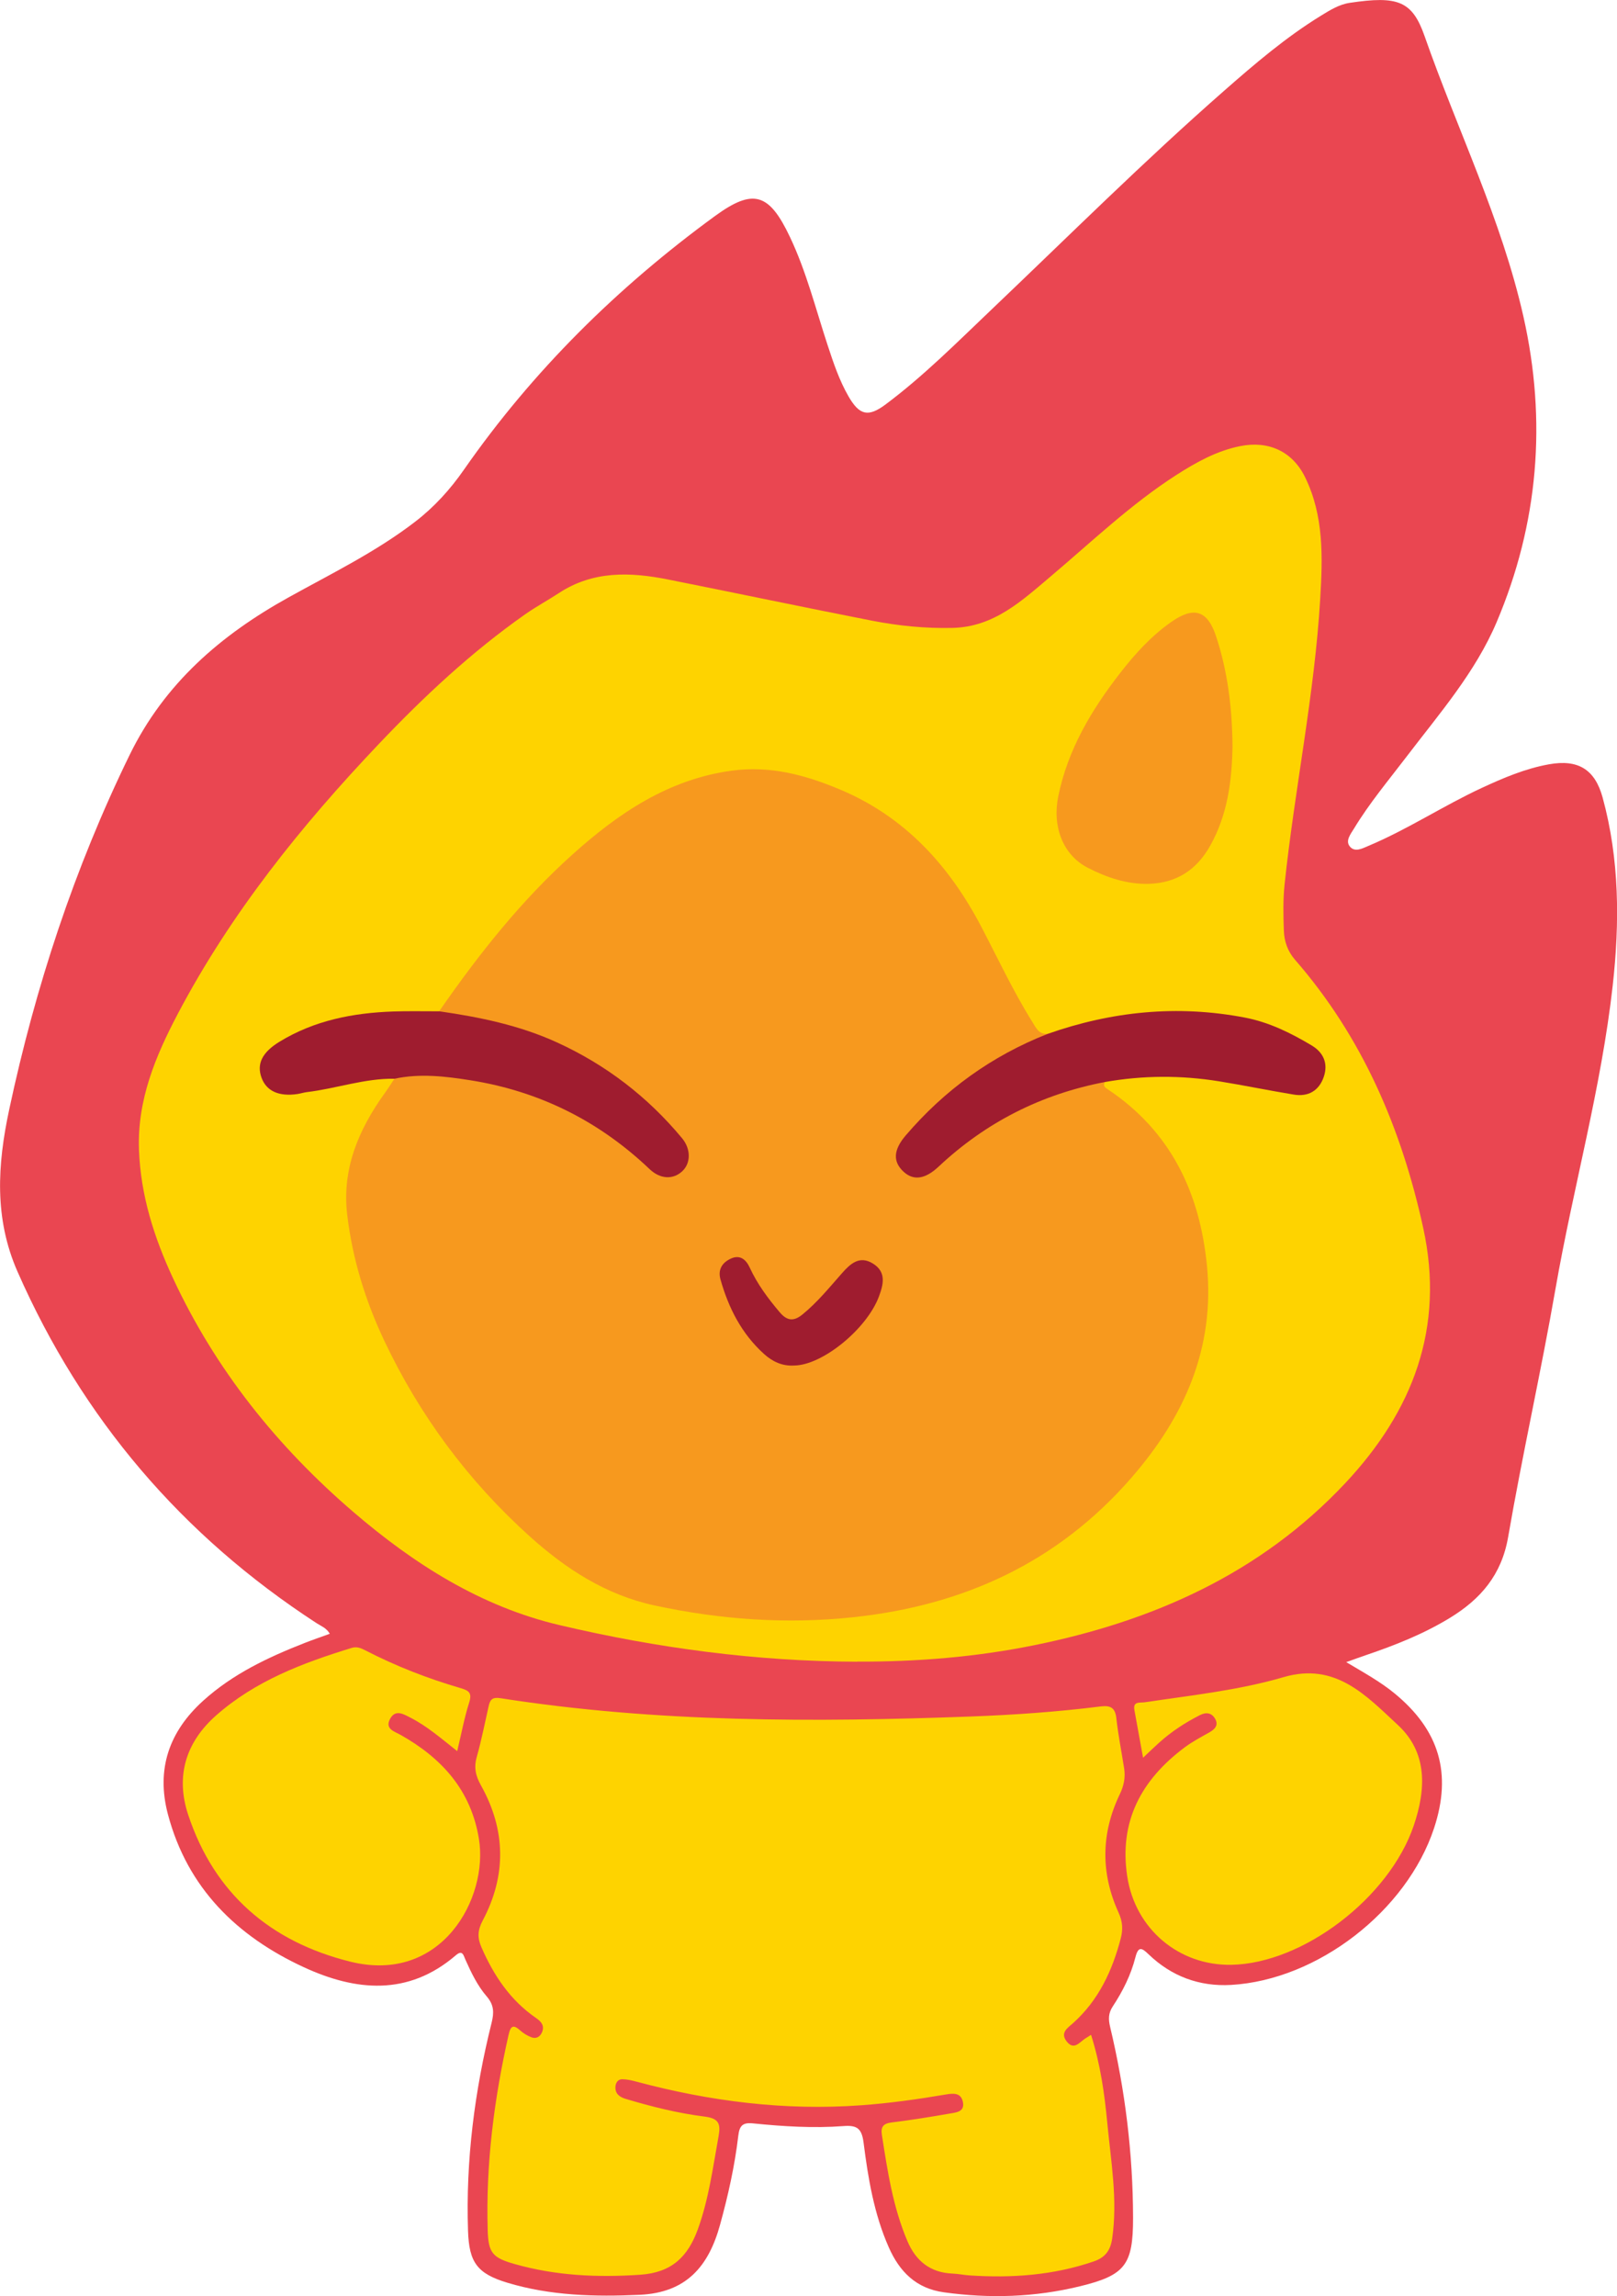 <?xml version="1.0" encoding="UTF-8"?>
<svg id="Calque_2" data-name="Calque 2" xmlns="http://www.w3.org/2000/svg" viewBox="0 0 331.26 470.12">
  <defs>
    <style>
      .cls-1 {
        fill: #9f1c2f;
      }

      .cls-1, .cls-2, .cls-3, .cls-4 {
        stroke-width: 0px;
      }

      .cls-2 {
        fill: #f7991e;
      }

      .cls-3 {
        fill: #ea4651;
      }

      .cls-4 {
        fill: #fed300;
      }
    </style>
  </defs>
  <g id="Groupe">
    <path class="cls-3" d="M275.77,340.32c3.68,2.2,7,4.01,9.94,6.43,9.17,7.54,11.78,16.39,8.06,27.62-5.6,16.9-23.83,31.04-41.57,32.06-6.48.37-12.21-1.75-16.92-6.29-1.4-1.36-2.1-1.64-2.68.64-.92,3.6-2.58,6.93-4.62,10.02-.95,1.44-.93,2.67-.55,4.26,3.06,12.84,4.67,25.87,4.69,39.07.01,9.64-1.62,11.75-10.91,14.01-9.18,2.24-18.47,2.53-27.84,1.23-5.71-.79-9.09-4.23-11.29-9.2-3.03-6.84-4.24-14.15-5.17-21.47-.37-2.91-1.37-3.58-4.1-3.37-6.19.47-12.39.07-18.56-.55-2.16-.22-2.77.51-3.01,2.59-.73,6.15-2.08,12.19-3.73,18.17-2.33,8.48-6.88,13.91-16.45,14.34-9.2.41-18.26.2-27.11-2.47-6.17-1.86-7.86-4.14-8.07-10.62-.48-14.43,1.34-28.63,4.83-42.61.52-2.07.5-3.65-.98-5.37-1.92-2.22-3.2-4.9-4.4-7.59-.39-.87-.58-2.04-1.95-.86-9.78,8.4-20.52,7.35-31.15,2.44-13.7-6.33-23.83-16.2-27.83-31.3-2.44-9.22.22-16.92,7.2-23.24,6.07-5.5,13.32-8.92,20.84-11.86,1.61-.63,3.24-1.19,5.12-1.87-.69-1.22-1.83-1.59-2.75-2.2-27.52-17.91-47.95-41.81-61.21-71.92-4.84-10.98-4.12-21.96-1.72-33.2,5.37-25.17,13.35-49.42,24.66-72.6,7.14-14.63,18.64-24.56,32.54-32.27,8.82-4.9,17.94-9.33,25.99-15.53,3.91-3.01,7.16-6.59,9.98-10.65,14.12-20.26,31.48-37.36,51.37-51.89,7.91-5.78,11.15-4.73,15.4,4.24,3.37,7.09,5.27,14.7,7.71,22.12,1.19,3.62,2.39,7.23,4.3,10.54,2.23,3.86,4.03,4.3,7.58,1.65,7.86-5.87,14.76-12.83,21.85-19.57,15.75-14.99,31.16-30.33,47.52-44.67,6.29-5.52,12.66-10.96,19.82-15.36,1.85-1.14,3.74-2.32,5.92-2.64,9.83-1.47,12.79-.41,15.32,6.82,6.7,19.15,15.75,37.49,20.24,57.39,4.83,21.4,3.09,42.4-5.48,62.6-4.36,10.28-11.74,18.74-18.46,27.55-3.69,4.84-7.61,9.51-10.77,14.73-.65,1.07-1.76,2.42-.91,3.57,1.03,1.39,2.62.49,3.88-.04,8.03-3.37,15.31-8.2,23.2-11.86,4.45-2.06,8.93-3.97,13.78-4.84,5.96-1.07,9.41,1.03,10.99,6.79,3.47,12.68,3.51,25.58,2.07,38.51-2.34,20.98-8.1,41.33-11.72,62.08-2.96,17-6.77,33.86-9.71,50.87-1.34,7.72-5.62,12.68-11.93,16.53-5.42,3.31-11.26,5.61-17.24,7.64-1.21.41-2.41.85-4,1.42Z"/>
    <path class="cls-4" d="M175.59,340.25c-20.63-.07-40.95-2.78-60.98-7.5-16.13-3.8-29.78-12.49-42.2-23.14-15.61-13.4-28.27-29.17-36.98-47.91-3.86-8.31-6.62-16.94-6.96-26.27-.37-10.22,3.39-19.18,7.97-27.87,10.84-20.55,25.24-38.46,41.18-55.24,9.23-9.72,18.99-18.82,29.97-26.54,2.22-1.56,4.63-2.85,6.9-4.34,7-4.6,14.61-4.33,22.34-2.79,13.95,2.78,27.86,5.71,41.81,8.44,5.43,1.06,10.94,1.61,16.51,1.48,8.46-.2,14.14-5.52,20.04-10.5,8.47-7.15,16.49-14.85,25.87-20.86,4.04-2.58,8.21-4.9,12.99-5.86,5.77-1.16,10.69,1.03,13.3,6.34,3.89,7.92,3.62,16.45,3.11,24.93-1.17,19.65-5.24,38.94-7.3,58.48-.33,3.12-.26,6.3-.15,9.45.08,2.18.76,4.21,2.28,5.96,13.84,15.88,21.83,34.6,26.28,54.96,4.45,20.37-2.11,37.44-15.99,52.23-17.36,18.49-39.31,28.22-63.7,33.17-11.96,2.43-24.08,3.41-36.28,3.36Z"/>
    <path class="cls-4" d="M223.52,416.67c1.9,5.99,2.75,12,3.32,18,.74,7.87,2.16,15.71,1,23.7-.37,2.55-1.53,3.91-3.79,4.68-8.25,2.83-16.76,3.43-25.39,2.86-1.19-.08-2.37-.33-3.56-.38-4.54-.19-7.49-2.6-9.2-6.63-2.97-6.96-4.09-14.38-5.24-21.79-.25-1.64.31-2.31,2-2.52,3.98-.49,7.95-1.13,11.91-1.82,1.31-.23,3.14-.34,2.68-2.43-.4-1.82-1.87-1.75-3.4-1.49-5.78.98-11.57,1.8-17.43,2.22-15.67,1.14-30.98-.8-46.09-4.85-.93-.25-1.9-.47-2.85-.48-.88-.01-1.36.73-1.4,1.53-.08,1.42.8,2.1,2.09,2.49,5.31,1.59,10.7,2.94,16.19,3.63,2.87.36,3.32,1.45,2.85,4.02-1.17,6.4-2,12.85-4.24,19.03-2.04,5.64-5.36,8.89-11.81,9.33-8.78.6-17.36.2-25.8-2.21-4.46-1.27-5.31-2.29-5.45-6.87-.4-13.54,1.3-26.86,4.28-40.05.44-1.96,1.03-2.11,2.44-.84.63.57,1.42,1.03,2.21,1.34.91.35,1.71.02,2.15-.92.66-1.4-.1-2.28-1.15-3-5.29-3.63-8.69-8.71-11.21-14.5-.84-1.92-.81-3.45.25-5.46,4.9-9.22,4.76-18.57-.35-27.69-1.09-1.95-1.48-3.65-.86-5.82.97-3.44,1.66-6.96,2.45-10.46.31-1.38.84-1.82,2.47-1.56,31.92,4.98,64.05,4.93,96.22,3.74,8.91-.33,17.79-.95,26.63-2.06,1.95-.24,3,.16,3.25,2.36.38,3.45,1.06,6.86,1.6,10.29.3,1.88-.05,3.58-.89,5.33-3.85,8.01-3.93,16.16-.25,24.23.84,1.84.93,3.43.45,5.28-1.74,6.64-4.54,12.66-9.76,17.34-1.12,1-2.7,1.95-1.34,3.73,1.47,1.93,2.62.23,3.81-.56.35-.23.7-.44,1.23-.77Z"/>
    <path class="cls-4" d="M93.67,358.56c-3.31-2.61-6.17-5.11-9.56-6.84-1.48-.76-3.12-1.79-4.21.26-1.1,2.06.93,2.55,2.16,3.25,8.45,4.76,14.42,11.31,16.05,21.28,1.99,12.13-7.62,29.82-26.38,25.15-16.27-4.05-27.82-13.89-33.18-30.07-2.6-7.83-.55-14.8,5.72-20.34,8.02-7.08,17.73-10.74,27.75-13.82,1.08-.33,1.89.02,2.77.47,6.29,3.25,12.85,5.8,19.64,7.78,1.64.48,2.31.99,1.69,2.92-.99,3.09-1.58,6.3-2.45,9.94Z"/>
    <path class="cls-4" d="M234.17,359.91c-.65-3.59-1.2-6.67-1.77-9.74-.35-1.89,1.15-1.47,2.08-1.61,9.54-1.43,19.2-2.44,28.47-5.15,10.69-3.13,16.97,3.84,23.4,9.78,6.14,5.66,5.8,13.18,3.27,20.62-5.02,14.78-22.67,28.23-37.34,28.5-10.79.2-19.71-7.35-21.35-18.08-1.73-11.32,2.92-19.83,11.75-26.43,1.56-1.16,3.3-2.09,5-3.04,1.19-.66,2.02-1.5,1.24-2.84-.68-1.18-1.78-1.41-3.09-.74-3.02,1.53-5.83,3.36-8.35,5.63-.96.86-1.89,1.76-3.33,3.12Z"/>
    <path class="cls-3" d="M298.74,74.73c0-3.8-.04-7.6.03-11.4.02-.95-.66-2.55.94-2.63,1.31-.06,1.49,1.5,1.52,2.52.22,8.02,1.26,16.04.61,24.07-.53,6.58-.51,13.22-1.73,19.74-.24,1.27-.53,2.54-.9,3.78-.21.71-.53,1.59-1.49,1.44-.97-.15-.88-1.08-.94-1.83-.31-3.82.43-7.58.82-11.34.85-8.1,1.32-16.21,1.14-24.35Z"/>
    <path class="cls-3" d="M291.67,97.35c-.92,11.34-2.1,23.29-5.33,34.93-.09.31-.15.64-.28.93-.44.95-.68,2.48-1.98,2.2-1.63-.36-1.02-1.98-.83-3.04,1.28-7.13,2.73-14.24,3.96-21.38.96-5.54,1.62-11.13,1.84-16.77.05-1.21-.35-3.07,1.51-3.02,1.74.05.98,1.82,1.09,2.89.09.86.02,1.73.02,3.25Z"/>
    <path class="cls-3" d="M71.34,123.75c-.72.11-1.22-.07-1.44-.65-.42-1.08.29-1.62,1.09-2.05,3.74-1.98,7.48-3.96,11.24-5.91,7.61-3.95,15.24-7.87,22.86-11.8.48-.25.97-.48,1.47-.71.72-.33,1.5-.63,1.96.32.46.96-.34,1.37-.98,1.75-3.75,2.18-7.44,4.48-11.29,6.48-7.7,4.02-15.48,7.87-23.24,11.79-.58.29-1.18.55-1.66.78Z"/>
    <path class="cls-3" d="M119.93,103.98c-.12,1.17-.89,1.45-1.54,1.8-6.49,3.46-13,6.91-19.5,10.35-1.01.53-2.16.98-2.81-.31-.6-1.18.47-1.71,1.35-2.16,6.55-3.36,13.09-6.73,19.66-10.05.98-.5,2.22-1.1,2.83.37Z"/>
    <path class="cls-2" d="M226.37,221.55c-.47.77-.04,1.1.59,1.51,12.89,8.6,18.84,21.14,20.3,36.14,1.64,16.86-4.62,30.9-15.47,43.37-15.1,17.36-34.41,26.17-56.99,28.57-13.71,1.46-27.25.49-40.71-2.41-10-2.16-18.22-7.52-25.62-14.19-12.56-11.32-22.49-24.69-29.74-40-3.88-8.2-6.53-16.78-7.6-25.8-1.12-9.41,2.34-17.46,7.68-24.9.7-.97,1.34-1.98,2-2.97,1.82-2.07,4.3-1.83,6.64-1.72,17.44.83,32.73,6.96,45.7,18.73,1.6,1.46,3.36,2.61,5.49.99,1.55-1.17,1.5-3.56-.37-5.81-9.16-10.99-20.75-18.29-34.48-22.19-3.34-.95-6.72-1.73-10.19-2.09-1.39-.14-2.86-.21-3.62-1.73,8.05-11.61,16.79-22.67,27.33-32.12,9.37-8.41,19.6-15.35,32.57-17.13,7.85-1.07,15.04.86,22.11,3.82,13.35,5.57,22.45,15.57,29.03,28.12,3.42,6.53,6.54,13.23,10.46,19.5.72,1.15,1.32,2.6,3.12,2.44-.13,1.89-1.84,1.88-3.02,2.41-9.69,4.33-17.89,10.62-24.8,18.64-.57.66-1.13,1.33-1.53,2.1-.73,1.4-.68,2.72.45,3.89,1.13,1.17,2.47,1.26,3.9.66,1.23-.51,2.1-1.51,3.08-2.38,8.63-7.62,18.46-12.97,29.69-15.64,1.3-.31,2.71-1.1,3.98.15Z"/>
    <path class="cls-2" d="M252.5,152.56c-.11,7.1-.95,14.15-4.58,20.61-2.78,4.96-6.93,7.66-12.63,7.8-4.46.11-8.61-1.31-12.47-3.3-5.07-2.62-7.28-8.41-6.03-14.58,1.95-9.61,6.83-17.77,12.75-25.37,3-3.86,6.29-7.47,10.33-10.32,4.67-3.3,7.49-2.5,9.27,2.93,2.36,7.16,3.27,14.57,3.35,22.22Z"/>
    <path class="cls-1" d="M226.37,221.55c-13.03,2.49-24.4,8.24-34.08,17.32-2.75,2.58-5.12,2.93-7.16,1.07-2.25-2.05-2.13-4.47.39-7.42,7.98-9.34,17.65-16.32,29.09-20.82,13.16-4.63,26.59-5.98,40.37-3.35,4.99.95,9.44,3.15,13.74,5.72,2.44,1.46,3.39,3.73,2.47,6.42-.96,2.82-3.15,4.13-6.12,3.64-5.13-.84-10.23-1.9-15.37-2.73-7.78-1.25-15.56-1.22-23.33.15Z"/>
    <path class="cls-1" d="M89.99,207.07c8.28,1.19,16.42,2.86,24.11,6.37,10.05,4.59,18.57,11.13,25.62,19.61,1.85,2.22,1.81,5.12.06,6.76-1.87,1.76-4.51,1.66-6.7-.42-10.37-9.87-22.63-15.97-36.74-18.2-5.12-.81-10.33-1.43-15.53-.31-6.14-.1-11.94,2.03-17.96,2.74-.64.08-1.27.29-1.91.39-3.78.56-6.33-.59-7.34-3.28-1.09-2.9.14-5.27,3.63-7.41,7.17-4.39,15.08-5.92,23.32-6.21,3.14-.11,6.3-.03,9.44-.04Z"/>
    <path class="cls-4" d="M254.53,312.94c-.44-.31-.87-.48-1.09-.79-.45-.66-.11-1.26.41-1.71,1.22-1.07,2.45-2.15,3.73-3.15,9.7-7.6,18.5-16.12,26.42-25.56.79-.94,1.66-3.12,3.17-1.85,1.51,1.26-.48,2.5-1.25,3.46-8.45,10.55-17.67,20.34-28.84,28.1-.79.55-1.65.98-2.56,1.52Z"/>
    <path class="cls-4" d="M244.02,314.83c-.91.05-1.49-.03-1.74-.58-.42-.93.36-1.38.94-1.83,3.16-2.47,6.34-4.91,9.51-7.37,4.88-3.79,9.58-7.8,14.01-12.11.68-.66,1.45-1.69,2.4-.58.73.85-.12,1.59-.72,2.2-6.71,6.94-13.55,13.75-21.85,18.86-.92.56-1.88,1.04-2.55,1.41Z"/>
    <path class="cls-4" d="M50.94,264.53c1.02-.13,1.27.7,1.56,1.36,3.81,8.68,8.82,16.65,14.33,24.33.52.73,1.48,1.63.43,2.55-1.11.97-1.8-.18-2.37-.86-6.31-7.55-10.95-16.1-14.79-25.11-.54-1.27-.08-2.17.85-2.27Z"/>
    <path class="cls-4" d="M70.43,285.83c-.13.25-.24.77-.53.93-.87.47-1.47-.17-1.88-.8-1.59-2.46-3.23-4.9-4.63-7.47-1.24-2.28-2.2-4.72-3.21-7.12-.32-.77-.64-1.78.56-2.16.89-.28,1.45.36,1.74,1.1,2.07,5.16,4.72,10.01,7.61,14.75.11.18.17.4.34.78Z"/>
    <path class="cls-1" d="M162.7,279.6c-2.43.16-4.46-.8-6.2-2.38-4.57-4.13-7.25-9.39-8.9-15.24-.57-2.01.33-3.43,2.08-4.25,1.91-.9,3.15.17,3.9,1.8,1.56,3.39,3.75,6.33,6.14,9.15,1.45,1.71,2.8,2,4.67.47,3.06-2.49,5.51-5.52,8.09-8.44,1.73-1.96,3.62-3.72,6.41-1.95,2.72,1.73,2.08,4.24,1.18,6.68-2.49,6.7-11.6,14.1-17.36,14.16Z"/>
  </g>
</svg>